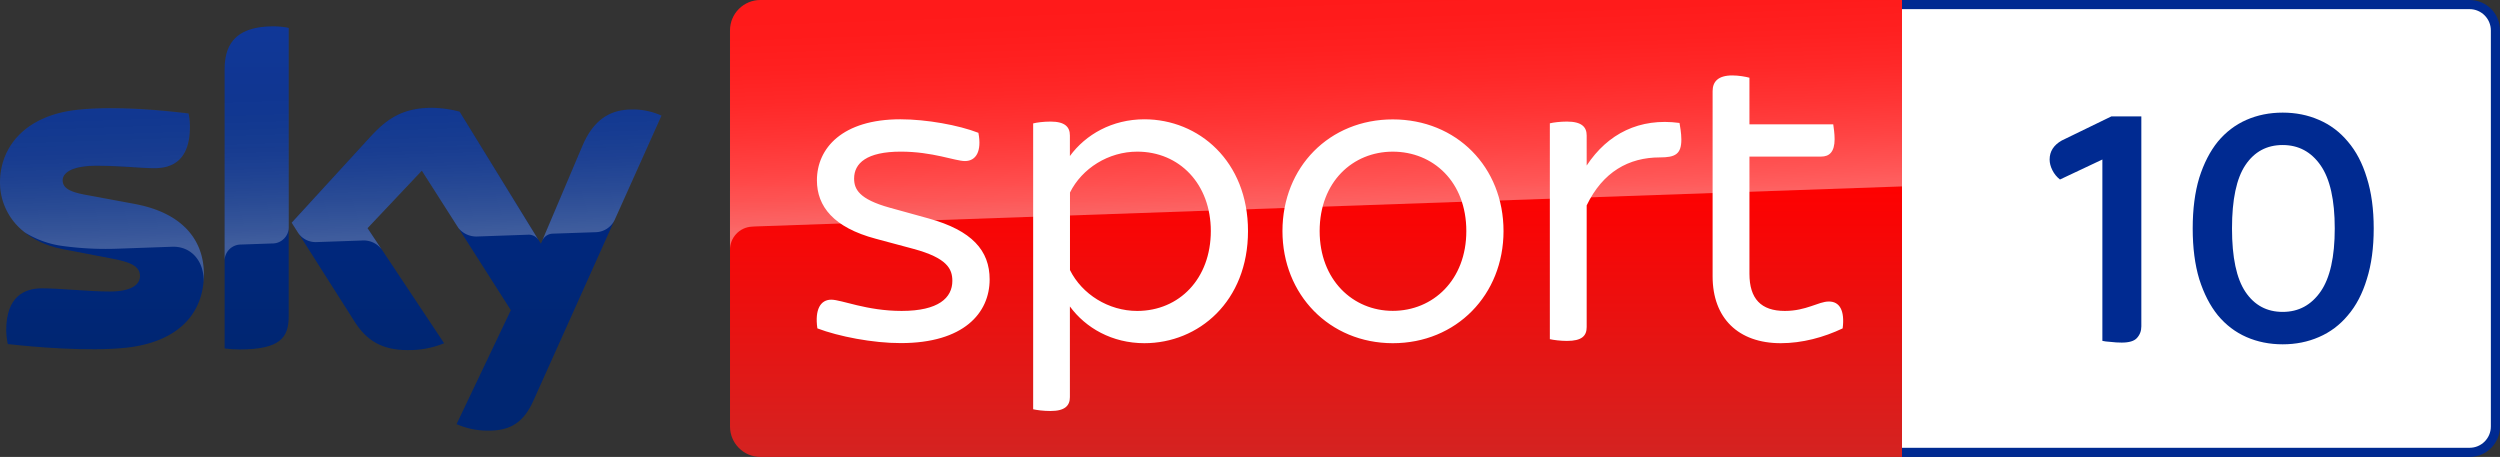 <?xml version="1.0" encoding="UTF-8"?>
<svg width="800" height="146.22" version="1.1" xmlns="http://www.w3.org/2000/svg">
	<rect width="100%" height="100%" fill="#333333" stroke="none"/>
	<defs>
		<linearGradient id="A" x1="1456.7" x2="1456.7" y2="500" gradientTransform="matrix(.292 0 0 .292 -.003 0)" gradientUnits="userSpaceOnUse">
			<stop stop-color="red" offset=".4"/>
			<stop stop-color="#d42321" offset="1"/>
		</linearGradient>
		<linearGradient id="B" x1="1459.5" x2="1450.8" y1="233.73" y2="-15.325" gradientTransform="matrix(.292 0 0 .292 -.003 0)" gradientUnits="userSpaceOnUse">
			<stop stop-color="#fff" offset="0"/>
			<stop stop-color="#fff" stop-opacity=".835" offset=".12"/>
			<stop stop-color="#fff" stop-opacity=".658" offset=".269"/>
			<stop stop-color="#fff" stop-opacity=".511" offset=".42"/>
			<stop stop-color="#fff" stop-opacity=".397" offset=".568"/>
			<stop stop-color="#fff" stop-opacity=".315" offset=".716"/>
			<stop stop-color="#fff" stop-opacity=".266" offset=".86"/>
			<stop stop-color="#fff" stop-opacity=".25" offset="1"/>
		</linearGradient>
		<linearGradient id="C" x1="361.92" x2="361.92" y1="28.806" y2="471.22" gradientTransform="matrix(.292 0 0 .292 -.003 0)" gradientUnits="userSpaceOnUse">
			<stop stop-color="#002a91" offset="0"/>
			<stop stop-color="#002672" offset=".8"/>
		</linearGradient>
		<linearGradient id="D" x1="365.45" x2="359.6" y1="263.25" y2="95.751" gradientTransform="matrix(.292 0 0 .292 -.003 0)" gradientUnits="userSpaceOnUse">
			<stop stop-color="#fff" offset="0"/>
			<stop stop-color="#fff" stop-opacity=".835" offset=".12"/>
			<stop stop-color="#fff" stop-opacity=".658" offset=".269"/>
			<stop stop-color="#fff" stop-opacity=".511" offset=".42"/>
			<stop stop-color="#fff" stop-opacity=".397" offset=".568"/>
			<stop stop-color="#fff" stop-opacity=".315" offset=".716"/>
			<stop stop-color="#fff" stop-opacity=".266" offset=".86"/>
			<stop stop-color="#fff" stop-opacity=".25" offset="1"/>
		</linearGradient>
	</defs>
	<path d="m243.34 0h365.31c5.381 0 9.738 4.357 9.738 9.738v126.74c0 5.381-4.357 9.738-9.738 9.738h-365.31c-5.381 0-9.738-4.357-9.738-9.738v-126.74c0-5.381 4.357-9.738 9.738-9.738z" fill="url(#A)"/>
	<path d="m240.61 72.524 0.936-0.058 369.55-12.896c4.065-0.029 7.311-3.363 7.282-7.399v-42.432c0-5.381-4.357-9.738-9.738-9.738h-365.31c-5.381 0-9.738 4.357-9.738 9.738v70.389c-0.117-4.006 3.012-7.399 7.019-7.603z" fill="url(#B)" opacity=".4"/>
	<path d="m146.1 135.72c3.071 1.345 6.375 2.076 9.709 2.076 7.633 0.175 11.815-2.749 14.885-9.592l40.971-91.211c-2.661-1.199-5.556-1.872-8.481-1.959-5.293-0.117-12.37 0.965-16.844 11.727l-13.247 31.232-26.027-42.286c-2.866-0.76-5.819-1.17-8.773-1.228-9.212 0-14.329 3.363-19.652 9.153l-25.296 27.606 20.324 31.992c3.772 5.819 8.715 8.802 16.757 8.802 4.006 0.059 7.984-0.673 11.698-2.193l-24.506-36.847 17.371-18.394 28.483 44.655zm-53.72-34.478c0 6.726-2.632 10.586-15.791 10.586-1.579 0-3.158-0.117-4.708-0.322v-89.222c0-6.785 2.31-13.862 15.557-13.862 1.667 0 3.334 0.175 4.942 0.497zm-27.138-13.482c0 12.575-8.217 21.699-24.887 23.512-12.078 1.287-29.566-0.234-37.87-1.17-0.292-1.433-0.468-2.895-0.497-4.387 0-10.937 5.907-13.452 11.464-13.452 5.79 0 14.885 1.024 21.641 1.024 7.457 0 9.709-2.515 9.709-4.942 0-3.129-2.983-4.445-8.773-5.556l-15.85-3.041c-13.159-2.515-20.178-11.61-20.178-21.26 0-11.727 8.305-21.524 24.653-23.336 12.37-1.345 27.431 0.175 35.677 1.17 0.292 1.375 0.439 2.778 0.439 4.211 0 10.937-5.79 13.306-11.347 13.306-4.27 0-10.908-0.79-18.482-0.79-7.691 0-10.908 2.135-10.908 4.708 0 2.749 3.041 3.86 7.867 4.708l15.119 2.807c15.528 2.837 22.225 11.668 22.225 22.488z" fill="url(#C)"/>
	<path d="m790.26 0h-181.62v146.22h181.62c5.381 0 9.738-4.357 9.738-9.738v-126.74c0.029-5.381-4.328-9.738-9.738-9.738" fill="#002a91"/>
	<path d="m790.26 2.924c3.772 0 6.814 3.071 6.814 6.814v126.74c7e-3 3.766-3.048 6.82-6.814 6.814h-181.62v-140.37h181.62" fill="#fff"/>
	<path d="m211.69 36.993-15.002 33.396c-1.17 2.398-3.597 3.919-6.258 3.919l-13.686 0.468c-1.491 0.088-2.807 1.082-3.334 2.486v-0.029l12.926-30.472c4.503-10.761 11.581-11.844 16.844-11.727 2.954 0.088 5.819 0.76 8.51 1.959zm-39.303 39.917-25.325-41.175c-2.866-0.76-5.819-1.17-8.773-1.228-9.212 0-14.329 3.363-19.651 9.153l-25.296 27.606 2.018 3.188c1.316 1.989 3.597 3.129 5.995 3.012l14.417-0.497a7.214 7.214 0 0 1 6.375 2.866l-4.533-6.814 17.371-18.394 11.668 18.277c1.433 1.813 3.655 2.837 5.966 2.778l16.581-0.585c1.287 0 2.515 0.702 3.188 1.813zm-84.952-68.459c-13.247 0-15.557 7.077-15.557 13.862v61.119c0-2.807 2.252-5.088 5.059-5.176l10.264-0.351c2.866 0 5.205-2.34 5.205-5.205v-63.751c-1.667-0.351-3.304-0.526-4.971-0.497zm-44.391 56.791-15.119-2.807c-4.825-0.848-7.867-1.959-7.867-4.708 0-2.573 3.217-4.708 10.908-4.708 7.574 0 14.213 0.79 18.482 0.79 5.556 0 11.347-2.369 11.347-13.306 0-1.404-0.146-2.837-0.439-4.211-8.247-1.024-23.307-2.515-35.677-1.17-16.377 1.813-24.681 11.639-24.681 23.336 0.029 6.258 2.983 12.165 7.984 15.938 3.685 2.281 7.837 3.772 12.136 4.328 5.615 0.76 11.258 1.053 16.902 0.877l18.043-0.643c6.755-0.234 10.44 5.527 10.06 11.317 0-0.088 0-0.146 0.029-0.234v-0.058c0.058-0.76 0.088-1.521 0.088-2.281 0-10.761-6.697-19.593-22.196-22.459z" fill="url(#D)" opacity=".25"/>
	<path d="m261.56 105.08c-0.877-6.024 0.994-9.182 4.445-9.182 3.275 0 11.317 3.597 22.518 3.597 11.785 0 16.23-4.182 16.23-9.621 0-3.86-1.725-7.311-12.341-10.206l-12.195-3.275c-13.482-3.597-18.803-10.353-18.803-18.686 0-10.323 8.188-19.534 26.699-19.534 8.334 0 18.686 1.872 24.974 4.328 1.14 5.878-0.731 9.036-4.299 9.036-3.158 0-10.323-3.012-20.529-3.012-10.908 0-14.943 3.714-14.943 8.598 0 3.421 1.579 6.609 11.347 9.329l12.487 3.451c13.949 3.86 19.534 10.323 19.534 19.506 0 10.791-8.334 20.383-28.425 20.383-8.89 0.029-19.973-2.135-26.699-4.708m137.8-31.144c0 22.518-15.791 35.882-33.162 35.882-10.323 0-18.803-4.884-23.833-11.756v29.01c0 2.72-1.579 4.445-6.17 4.445-2.31 0-4.445-0.292-5.586-0.556v-91.473c1.141-0.292 3.275-0.585 5.586-0.585 4.591 0 6.17 1.725 6.17 4.445v6.58c5.03-6.872 13.51-11.756 23.833-11.756 17.371 0 33.162 13.365 33.162 35.765m-11.902 0c0-15.06-10.03-25.413-23.541-25.413-9.182 0-17.663 5.322-21.524 13.072v24.828c3.86 7.75 12.341 13.072 21.524 13.072 13.482-0.029 23.541-10.353 23.541-25.558m22.927 0c0-20.529 15.06-35.735 35.297-35.735 20.383 0 35.444 15.207 35.444 35.735 0 20.383-15.06 35.882-35.444 35.882-20.237-0.029-35.297-15.528-35.297-35.882m58.838 0c0-15.791-10.644-25.413-23.541-25.413-12.75 0-23.395 9.621-23.395 25.413 0 15.645 10.644 25.53 23.395 25.53 12.896 0 23.541-9.884 23.541-25.53m68.81-29.302c0 4.737-1.989 5.732-6.902 5.732-9.884 0-18.219 4.591-23.395 15.353v38.923c0 2.866-1.579 4.445-6.317 4.445-2.018 0-4.328-0.292-5.468-0.556v-69.074c1.141-0.292 3.421-0.556 5.468-0.556 4.708 0 6.317 1.725 6.317 4.445v9.621c6.726-10.206 16.932-15.353 29.711-13.627 0.146 0.994 0.585 3.158 0.585 5.293m51.615 60.447c-6.024 2.866-12.926 4.737-19.798 4.737-13.627 0-21.815-8.042-21.815-21.377v-59.277c0-3.012 1.725-5.03 6.317-5.03 1.989 0 4.299 0.409 5.469 0.731v14.914h26.816c0.146 0.994 0.439 3.012 0.439 4.737 0 4.153-1.725 5.585-4.299 5.585h-22.956v37.49c0 8.013 3.714 11.902 11.317 11.902 6.901 0 10.761-3.012 14.066-3.012 3.451-0.029 5.176 2.837 4.445 8.598" fill="#fff"/>
	<path d="m730.46 36.038c-4.192 0-8.053 0.773-11.584 2.317-3.53 1.545-6.583 3.862-9.157 6.952-2.501 3.089-4.486 6.95-5.957 11.584-1.397 4.634-2.096 10.04-2.096 16.218 0 6.178 0.699 11.585 2.096 16.218 1.471 4.634 3.457 8.495 5.957 11.584 2.574 3.089 5.627 5.407 9.157 6.952s7.392 2.317 11.584 2.317 8.055-0.773 11.586-2.317c3.604-1.545 6.692-3.862 9.267-6.952 2.648-3.089 4.671-6.95 6.069-11.584 1.471-4.634 2.206-10.04 2.206-16.218 0-6.178-0.735-11.585-2.206-16.218-1.397-4.634-3.421-8.495-6.069-11.584-2.574-3.089-5.663-5.407-9.267-6.952-3.531-1.545-7.393-2.317-11.586-2.317zm-54.832 1.215-15.888 7.723c-2.574 1.471-3.861 3.493-3.861 6.067 0 1.103 0.294 2.244 0.883 3.421 0.588 1.177 1.397 2.17 2.427 2.979l13.571-6.4v58.034c0.588 0.147 1.471 0.257 2.648 0.331 1.177 0.147 2.354 0.221 3.531 0.221 2.354 0 3.971-0.478 4.854-1.435 0.956-1.03 1.435-2.281 1.435-3.752v-67.189zm54.832 9.157c5.075 0 9.122 2.17 12.138 6.509 3.016 4.34 4.523 11.069 4.523 20.189 0 9.121-1.507 15.852-4.523 20.191-3.016 4.34-7.063 6.509-12.138 6.509-5.075 0-9.046-2.134-11.915-6.4-2.869-4.266-4.304-11.033-4.304-20.301 0-9.268 1.435-16.035 4.304-20.301 2.869-4.266 6.84-6.398 11.915-6.398z" fill="#002a91"/>
</svg>
